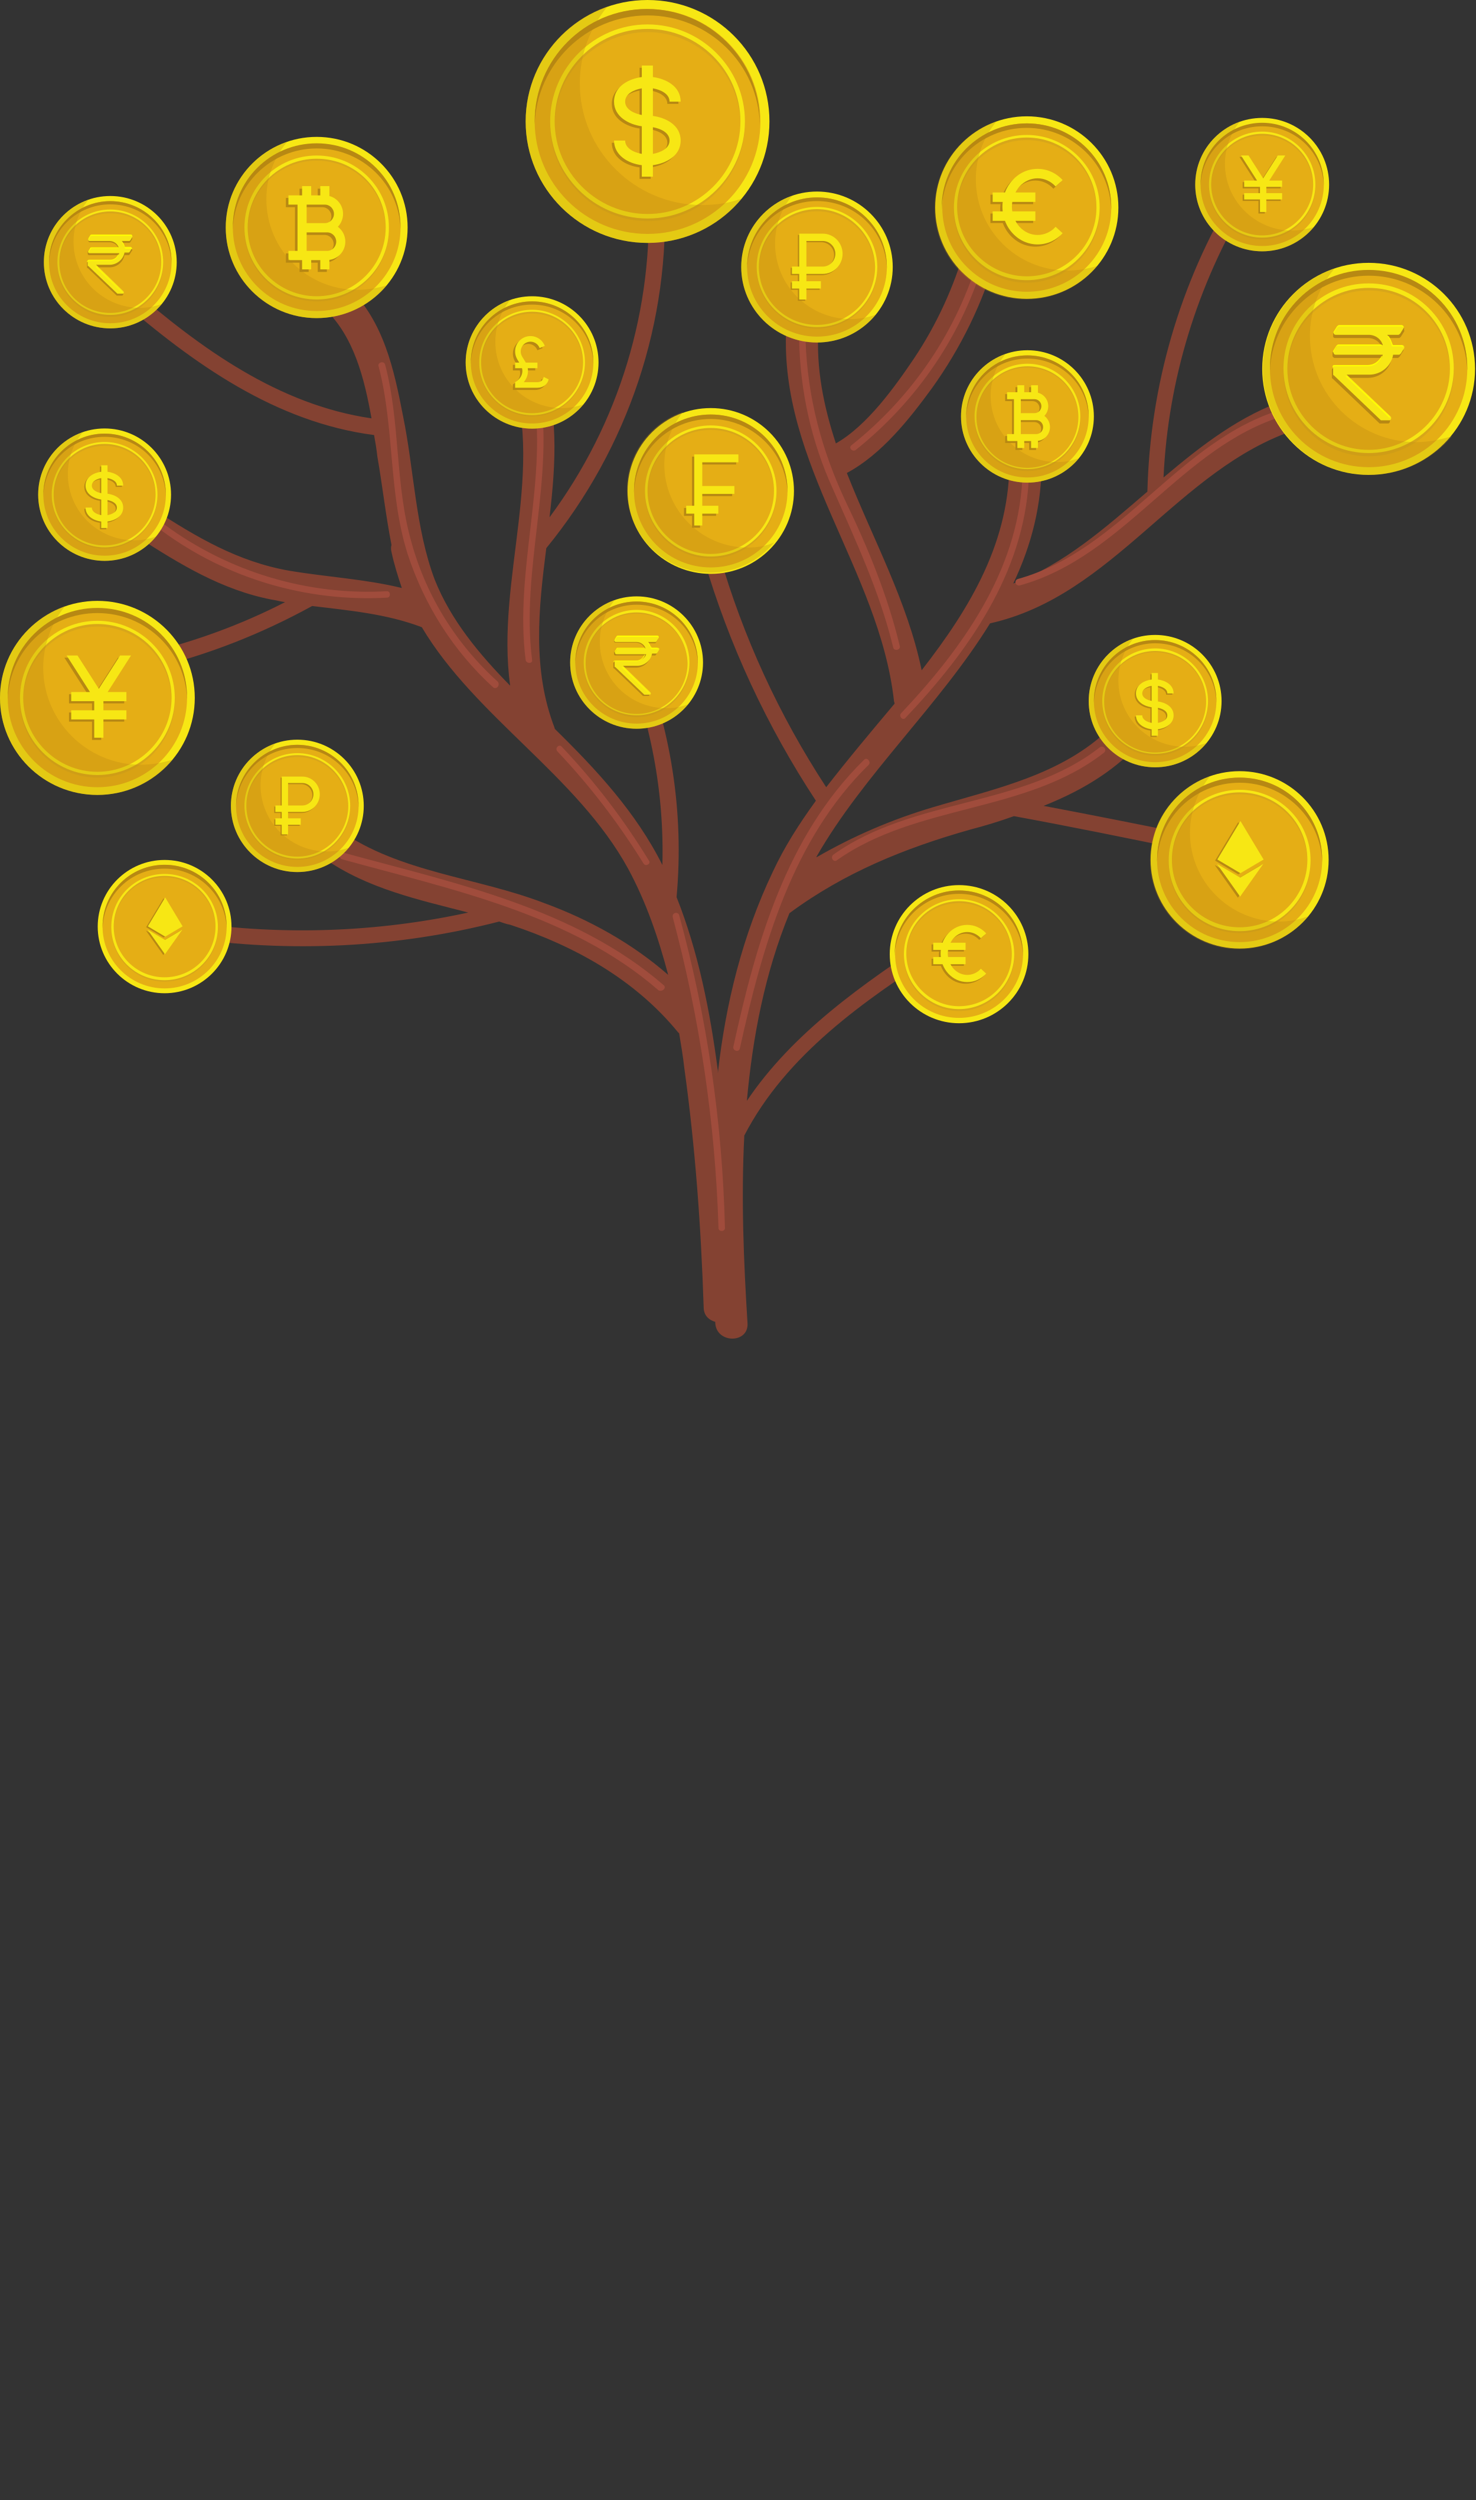 <svg width="267" height="452" viewBox="0 0 267 452" fill="none" xmlns="http://www.w3.org/2000/svg">
<rect x="0" y="0" width="267" height="452" fill="#333333" stroke="none"/>
<g clip-path="url(#clip0_1_448)">
<path d="M232.993 72.149C224.359 75.054 217.359 80.514 210.475 86.323C211.292 68.664 216.542 51.585 225.759 36.249C226.692 34.622 224.242 33.228 223.309 34.855C213.392 51.236 208.025 69.826 207.558 88.879C199.975 95.386 192.508 102.008 183.291 105.494C186.558 98.639 188.541 91.203 188.424 82.838C188.308 79.12 182.591 79.12 182.591 82.838C182.824 97.709 175.59 109.792 166.723 121.178C164.157 108.747 157.856 97.361 153.19 85.51C159.49 82.141 164.507 75.751 168.59 70.174C173.84 62.855 177.807 54.722 180.257 46.124C181.307 42.523 175.707 41.012 174.657 44.614C172.557 51.817 169.524 58.556 165.323 64.83C161.94 69.826 156.923 76.913 151.206 80.166C148.989 73.427 147.589 66.572 148.056 59.369C148.289 55.651 142.456 55.651 142.222 59.369C140.939 83.884 159.023 103.054 161.707 126.639C161.707 126.871 161.823 126.987 161.823 127.22C157.623 132.216 153.423 137.211 149.456 142.323C140.939 129.311 134.405 115.137 130.089 100.149C129.622 98.406 126.822 99.103 127.288 100.962C131.839 116.531 138.722 131.286 147.589 144.763C144.556 148.946 141.872 153.128 139.772 157.66C134.289 169.162 131.255 181.477 129.855 194.025C129.855 193.909 129.855 193.676 129.855 193.56C128.455 182.871 126.355 172.182 122.388 162.191C123.788 146.738 121.338 131.402 115.388 117.112C114.688 115.485 111.888 116.182 112.588 117.925C117.721 130.24 120.172 143.253 119.822 156.382C115.038 146.855 107.921 139.187 100.337 131.751V131.635C96.254 121.062 97.421 110.025 98.821 99.103C113.638 80.979 121.338 58.091 120.172 34.738C120.055 32.879 117.138 32.879 117.255 34.738C118.305 55.767 112.005 76.564 99.404 93.527C100.571 83.651 101.154 73.892 97.537 64.249C96.254 60.763 90.654 62.274 91.937 65.759C99.054 84.697 89.604 104.68 92.287 123.967C86.687 118.274 81.553 112.116 78.637 104.796C75.136 95.502 74.903 84.929 72.92 75.286C71.286 66.805 69.419 58.091 63.003 51.933C60.319 49.377 56.236 53.444 58.919 56C64.053 60.996 65.919 68.431 67.203 75.635C50.402 73.195 36.285 62.971 23.684 52.05C22.284 50.888 20.184 52.863 21.584 54.141C35.002 65.759 49.819 76.332 67.669 78.655C67.903 79.933 68.136 81.328 68.253 82.489C69.186 87.834 69.769 93.178 70.82 98.523C70.703 98.871 70.703 99.336 70.82 99.801C71.286 102.008 71.986 104.216 72.686 106.307C66.036 104.68 59.152 104.332 52.269 103.17C43.052 101.543 35.585 97.128 27.884 92.133C24.734 90.157 21.818 95.037 24.968 97.128C32.551 102.008 40.135 106.655 49.119 108.398C49.935 108.514 50.752 108.747 51.569 108.863C43.635 112.929 35.352 115.95 26.718 118.041C24.968 118.506 25.668 121.294 27.535 120.83C37.685 118.39 47.369 114.556 56.469 109.56C63.119 110.373 69.886 110.954 76.303 113.394C85.987 129.66 104.421 140.232 113.638 157.079C116.905 163.12 119.122 169.626 120.872 176.249C114.338 170.556 106.638 166.257 98.354 163.236C86.22 158.589 72.453 157.776 61.602 150.224C58.569 148.133 55.652 153.128 58.686 155.22C66.503 160.68 75.72 162.655 84.704 164.979C68.136 168.581 51.102 169.162 34.185 166.722C32.318 166.489 31.618 169.278 33.368 169.51C52.502 172.299 71.753 171.369 90.304 166.606C91.004 166.838 91.587 167.07 92.287 167.187C103.954 171.021 114.805 177.062 122.622 186.589C122.738 186.705 122.738 186.705 122.855 186.821C123.205 188.913 123.555 191.004 123.788 193.095C125.772 207.386 126.822 221.909 127.288 236.315C127.288 237.826 128.222 238.639 129.389 238.987C129.389 239.104 129.389 239.22 129.389 239.22C129.622 242.938 135.455 242.938 135.222 239.22C134.522 228.066 134.055 216.68 134.639 205.294C142.222 190.655 156.34 180.896 169.99 172.066C171.507 171.021 170.107 168.581 168.59 169.626C156.106 177.875 143.389 186.705 135.105 199.021C136.156 187.402 138.372 175.9 142.806 165.095C152.723 157.776 163.573 153.361 175.474 149.992C178.157 149.294 180.841 148.481 183.407 147.552C193.558 149.411 203.825 151.502 213.975 153.593C215.842 153.942 216.542 151.153 214.792 150.805C206.158 149.062 197.408 147.319 188.774 145.693C194.608 143.369 200.091 140.348 204.758 135.817C207.442 133.261 203.358 129.195 200.675 131.751C192.041 140.116 180.141 142.556 168.823 145.925C161.357 148.133 154.356 151.153 147.706 154.987V154.871C156.223 140 169.99 127.452 179.091 112.697C201.491 107.701 213.042 84.813 234.276 77.726C238.01 76.564 236.493 70.987 232.993 72.149Z" fill="#844232"/>
<path d="M89.137 124.199C82.02 117.693 76.77 109.444 73.736 100.15C70.236 89.112 71.403 77.378 68.486 66.224C68.253 65.527 69.419 65.179 69.653 65.876C72.453 76.448 71.403 87.486 74.436 98.058C77.12 107.818 82.603 116.531 90.07 123.27C90.537 123.967 89.72 124.78 89.137 124.199ZM117.371 155.569C112.821 148.133 107.571 141.278 101.621 135.004C101.154 134.423 100.337 135.237 100.804 135.818C106.754 142.092 111.888 148.83 116.438 156.15C116.788 156.731 117.838 156.15 117.371 155.569ZM122.855 165.444C122.622 164.747 121.572 164.979 121.688 165.793C126.588 184.15 129.389 202.971 129.972 222.025C129.972 222.722 131.139 222.722 131.139 222.025C130.672 202.739 127.872 183.801 122.855 165.444ZM97.537 69.826C97.421 69.129 96.254 69.361 96.371 70.174C99.287 86.556 92.987 102.938 95.087 119.32C95.204 120.017 96.371 120.017 96.254 119.32C94.154 102.822 100.454 86.44 97.537 69.826ZM70.003 106.888C55.652 107.701 41.418 103.403 29.868 94.921C29.285 94.457 28.701 95.502 29.285 95.967C40.952 104.565 55.419 108.863 70.003 108.05C70.703 108.05 70.703 106.888 70.003 106.888ZM120.055 178.108C103.954 164.166 82.137 159.635 62.186 154.175C61.486 153.942 61.136 155.104 61.836 155.336C81.553 160.797 103.254 165.212 119.121 179.038C119.821 179.386 120.638 178.573 120.055 178.108ZM184.924 86.789C183.991 103.403 174.074 117.228 162.99 128.963C162.523 129.544 163.34 130.357 163.807 129.776C175.124 117.809 185.157 103.751 186.091 86.789C186.207 85.975 185.041 85.975 184.924 86.789ZM156.34 137.328C142.222 151.154 136.739 170.556 132.655 189.262C132.539 189.959 133.589 190.307 133.822 189.61C137.906 171.137 143.272 151.851 157.156 138.257C157.623 137.677 156.806 136.863 156.34 137.328ZM198.925 135.121C184.924 146.042 165.207 144.183 150.739 154.523C150.156 154.988 150.739 155.917 151.323 155.569C165.907 145.228 185.624 147.087 199.741 136.05C200.325 135.469 199.508 134.656 198.925 135.121ZM231.943 74.008C213.159 79.585 203.008 99.453 184.107 104.681C183.407 104.913 183.641 105.959 184.457 105.843C203.475 100.614 213.625 80.747 232.293 75.17C232.993 74.938 232.643 73.776 231.943 74.008ZM177.107 46.241C173.14 59.834 165.09 71.685 154.006 80.515C153.423 80.98 154.239 81.793 154.823 81.328C166.023 72.382 174.19 60.299 178.157 46.589C178.39 45.776 177.34 45.428 177.107 46.241ZM162.757 116.764C160.54 107.585 157.04 99.104 152.956 90.623C148.639 81.444 146.073 71.801 145.722 61.577C145.722 60.88 144.556 60.88 144.556 61.577C144.789 70.872 146.773 79.818 150.623 88.299C154.823 97.826 159.14 107.004 161.59 117.112C161.823 117.809 162.99 117.461 162.757 116.764Z" fill="#A04C3C"/>
<path d="M185.741 54.025C194.891 54.025 202.309 46.638 202.309 37.527C202.309 28.415 194.891 21.029 185.741 21.029C176.591 21.029 169.174 28.415 169.174 37.527C169.174 46.638 176.591 54.025 185.741 54.025Z" fill="#F7E714"/>
<path d="M185.741 52.747C194.182 52.747 201.025 45.933 201.025 37.527C201.025 29.121 194.182 22.307 185.741 22.307C177.3 22.307 170.457 29.121 170.457 37.527C170.457 45.933 177.3 52.747 185.741 52.747Z" fill="#E5AE15"/>
<path d="M185.741 51.12C178.507 51.12 172.557 45.195 172.557 37.992C172.557 30.788 178.507 24.863 185.741 24.863C192.974 24.863 198.925 30.788 198.925 37.992C198.925 45.195 192.974 51.12 185.741 51.12ZM185.741 25.328C178.74 25.328 173.14 31.02 173.14 37.875C173.14 44.73 178.857 50.423 185.741 50.423C192.624 50.423 198.341 44.846 198.341 37.875C198.341 30.904 192.741 25.328 185.741 25.328Z" fill="#D8A61A"/>
<path d="M185.741 50.655C178.507 50.655 172.557 44.73 172.557 37.527C172.557 30.323 178.507 24.398 185.741 24.398C192.974 24.398 198.925 30.323 198.925 37.527C198.925 44.73 192.974 50.655 185.741 50.655ZM185.741 24.863C178.74 24.863 173.14 30.556 173.14 37.411C173.14 44.265 178.857 49.958 185.741 49.958C192.624 49.958 198.341 44.498 198.341 37.527C198.341 30.556 192.741 24.863 185.741 24.863Z" fill="#F7E714"/>
<path d="M185.741 23.12C194.024 23.12 200.791 29.743 201.025 37.992C201.025 37.875 201.025 37.759 201.025 37.527C201.025 29.046 194.141 22.307 185.741 22.307C177.34 22.307 170.34 29.046 170.34 37.527C170.34 37.643 170.34 37.759 170.34 37.992C170.573 29.743 177.34 23.12 185.741 23.12Z" fill="#B78813"/>
<path d="M187.294 32.638C188.522 32.638 189.68 33.161 190.556 34.112L191.822 32.958C190.617 31.651 189.008 30.931 187.294 30.931C185.578 30.931 183.971 31.651 182.767 32.958C182.167 33.61 181.7 34.371 181.391 35.199H179.168V36.907H180.983C180.95 37.188 180.928 37.472 180.928 37.76C180.928 38.048 180.95 38.332 180.983 38.614H179.168V40.321H181.391C181.702 41.149 182.164 41.91 182.767 42.563C183.971 43.87 185.578 44.59 187.294 44.59C189.008 44.59 190.617 43.87 191.821 42.563L190.555 41.409C189.68 42.359 188.522 42.882 187.294 42.882C186.066 42.882 184.909 42.36 184.033 41.409C183.739 41.08 183.489 40.714 183.29 40.321H186.895V38.614H182.722C182.679 38.334 182.645 38.05 182.645 37.76C182.645 37.47 182.679 37.187 182.722 36.907H186.895V35.199H183.29C183.496 34.809 183.733 34.437 184.033 34.112C184.909 33.161 186.066 32.638 187.294 32.638Z" fill="#B78813"/>
<path d="M187.695 32.238C188.922 32.238 190.081 32.761 190.956 33.711L192.223 32.557C191.017 31.25 189.409 30.53 187.695 30.53C185.979 30.53 184.372 31.25 183.168 32.558C182.568 33.21 182.101 33.971 181.792 34.799H179.569V36.506H181.384C181.351 36.788 181.329 37.072 181.329 37.359C181.329 37.647 181.351 37.931 181.384 38.213H179.569V39.92H181.792C182.102 40.749 182.565 41.509 183.168 42.162C184.372 43.469 185.979 44.189 187.695 44.189C189.409 44.189 191.017 43.469 192.222 42.162L190.956 41.008C190.081 41.958 188.922 42.481 187.695 42.481C186.467 42.481 185.309 41.959 184.434 41.008C184.139 40.679 183.89 40.314 183.691 39.92H187.296V38.213H183.122C183.079 37.933 183.046 37.65 183.046 37.359C183.046 37.069 183.079 36.786 183.122 36.506H187.296V34.799H183.691C183.897 34.408 184.134 34.036 184.434 33.711C185.309 32.761 186.467 32.238 187.695 32.238Z" fill="#F7E714"/>
<path opacity="0.3" d="M193.091 48.913C183.874 48.913 176.524 41.477 176.524 32.415C176.524 28.465 177.924 24.747 180.257 21.959C173.724 24.166 169.057 30.324 169.057 37.643C169.057 46.822 176.524 54.141 185.624 54.141C190.758 54.141 195.424 51.818 198.458 48.1C196.825 48.565 195.074 48.913 193.091 48.913Z" fill="#B78813"/>
<path d="M185.857 87.253C192.494 87.253 197.875 81.895 197.875 75.286C197.875 68.677 192.494 63.319 185.857 63.319C179.221 63.319 173.84 68.677 173.84 75.286C173.84 81.895 179.221 87.253 185.857 87.253Z" fill="#F7E714"/>
<path d="M185.857 86.324C191.979 86.324 196.941 81.382 196.941 75.287C196.941 69.191 191.979 64.249 185.857 64.249C179.736 64.249 174.774 69.191 174.774 75.287C174.774 81.382 179.736 86.324 185.857 86.324Z" fill="#E5AE15"/>
<path d="M185.857 85.162C180.607 85.162 176.29 80.863 176.29 75.635C176.29 70.406 180.607 66.108 185.857 66.108C191.108 66.108 195.424 70.406 195.424 75.635C195.424 80.863 191.108 85.162 185.857 85.162ZM185.857 66.456C180.841 66.456 176.64 70.523 176.64 75.635C176.64 80.747 180.724 84.813 185.857 84.813C190.874 84.813 195.074 80.747 195.074 75.635C195.074 70.523 190.874 66.456 185.857 66.456Z" fill="#D8A61A"/>
<path d="M185.857 84.813C180.607 84.813 176.29 80.514 176.29 75.286C176.29 70.058 180.607 65.759 185.857 65.759C191.108 65.759 195.424 70.058 195.424 75.286C195.424 80.514 191.108 84.813 185.857 84.813ZM185.857 66.224C180.841 66.224 176.64 70.29 176.64 75.402C176.64 80.398 180.724 84.581 185.857 84.581C190.874 84.581 195.074 80.514 195.074 75.402C195.074 70.29 190.874 66.224 185.857 66.224Z" fill="#F7E714"/>
<path d="M185.857 64.83C191.924 64.83 196.825 69.594 196.941 75.635C196.941 75.519 196.941 75.403 196.941 75.287C196.941 69.129 191.924 64.249 185.857 64.249C179.674 64.249 174.774 69.245 174.774 75.287C174.774 75.403 174.774 75.519 174.774 75.635C174.89 69.71 179.791 64.83 185.857 64.83Z" fill="#B78813"/>
<path d="M183.07 76.301V78.823H181.829V80.084H183.691V81.344H184.932V80.084H186.173V81.344H187.414V80.051C188.636 79.894 189.587 78.844 189.587 77.562C189.587 76.73 189.183 75.996 188.569 75.536C189.022 75.067 189.276 74.436 189.276 73.779C189.276 72.608 188.483 71.629 187.414 71.347V69.997H186.173V71.258H184.932V69.997H183.691V71.258H181.829V72.519H183.07V76.301ZM187.104 78.823H184.311V76.301H187.104C187.789 76.301 188.345 76.867 188.345 77.562C188.345 78.257 187.789 78.823 187.104 78.823ZM184.311 72.519H186.794C187.478 72.519 188.035 73.084 188.035 73.779C188.035 74.475 187.478 75.04 186.794 75.04H184.311V72.519Z" fill="#B78813"/>
<path d="M183.417 75.954V78.475H182.176V79.736H184.038V80.997H185.279V79.736H186.521V80.997H187.762V79.704C188.983 79.547 189.934 78.497 189.934 77.214C189.934 76.382 189.531 75.648 188.916 75.189C189.369 74.72 189.623 74.089 189.624 73.432C189.624 72.26 188.83 71.281 187.762 71V69.649H186.521V70.91H185.279V69.649H184.038V70.91H182.176V72.171H183.417V75.954ZM187.452 78.475H184.659V75.954H187.452C188.136 75.954 188.693 76.519 188.693 77.214C188.693 77.91 188.136 78.475 187.452 78.475ZM184.659 72.171H187.141C187.826 72.171 188.383 72.737 188.383 73.432C188.383 74.127 187.826 74.693 187.141 74.693H184.659V72.171Z" fill="#F7E714"/>
<path opacity="0.3" d="M191.224 83.535C184.574 83.535 179.207 78.191 179.207 71.569C179.207 68.664 180.257 65.992 181.891 64.017C177.224 65.643 173.84 70.058 173.84 75.286C173.84 81.909 179.207 87.253 185.857 87.253C189.591 87.253 192.974 85.51 195.191 82.838C193.908 83.303 192.624 83.535 191.224 83.535Z" fill="#B78813"/>
<path d="M247.577 85.859C258.208 85.859 266.827 77.276 266.827 66.689C266.827 56.102 258.208 47.519 247.577 47.519C236.945 47.519 228.326 56.102 228.326 66.689C228.326 77.276 236.945 85.859 247.577 85.859Z" fill="#F7E714"/>
<path d="M247.577 84.465C257.435 84.465 265.427 76.506 265.427 66.689C265.427 56.871 257.435 48.913 247.577 48.913C237.718 48.913 229.726 56.871 229.726 66.689C229.726 76.506 237.718 84.465 247.577 84.465Z" fill="#E5AE15"/>
<path d="M247.577 82.49C239.06 82.49 232.176 75.635 232.176 67.154C232.176 58.672 239.06 51.818 247.577 51.818C256.094 51.818 262.977 58.672 262.977 67.154C262.977 75.635 256.094 82.49 247.577 82.49ZM247.577 52.515C239.526 52.515 232.876 59.137 232.876 67.154C232.876 75.17 239.526 81.793 247.577 81.793C255.627 81.793 262.277 75.17 262.277 67.154C262.277 59.137 255.744 52.515 247.577 52.515Z" fill="#D8A61A"/>
<path d="M247.577 81.909C239.06 81.909 232.176 75.054 232.176 66.573C232.176 58.091 239.06 51.236 247.577 51.236C256.094 51.236 262.977 58.091 262.977 66.573C262.977 75.054 256.094 81.909 247.577 81.909ZM247.577 52.05C239.526 52.05 232.876 58.672 232.876 66.689C232.876 74.705 239.526 81.328 247.577 81.328C255.627 81.328 262.277 74.705 262.277 66.689C262.277 58.556 255.744 52.05 247.577 52.05Z" fill="#F7E714"/>
<path d="M247.577 49.842C257.26 49.842 265.077 57.51 265.427 67.037C265.427 66.921 265.427 66.689 265.427 66.572C265.427 56.813 257.494 48.797 247.577 48.797C237.776 48.797 229.726 56.697 229.726 66.572C229.726 66.689 229.726 66.921 229.726 67.037C230.076 57.626 237.893 49.842 247.577 49.842Z" fill="#B78813"/>
<path d="M253.877 63.319V62.739L253.293 62.971H251.893C251.777 62.274 251.427 61.693 251.077 61.112H253.06C253.177 61.112 253.293 60.996 253.41 60.88L253.993 59.95C253.993 59.834 254.11 59.834 253.993 59.718V59.253H253.177V59.369H242.093C241.976 59.369 241.86 59.486 241.743 59.602L241.51 60.066C241.276 60.066 241.16 60.066 241.16 60.066V60.764C241.16 60.996 241.276 61.112 241.51 61.112H247.46C248.627 61.112 249.677 61.809 250.027 62.971H242.093C241.976 62.971 241.86 63.087 241.743 63.203L241.393 63.668H241.043V64.249V64.365C241.043 64.481 241.276 64.714 241.393 64.714H249.91C249.56 65.876 248.51 66.573 247.343 66.573H241.276C241.043 66.573 240.926 66.689 240.926 66.921V68.199C240.926 68.315 240.926 68.432 241.043 68.432L249.443 76.448L249.56 76.564H251.077C251.31 76.564 251.427 76.332 251.427 76.216V75.519L250.843 75.403L243.376 68.315H247.46C249.56 68.315 251.427 66.805 251.777 64.714H252.827C252.943 64.714 253.06 64.597 253.177 64.481L253.76 63.552C253.877 63.436 253.877 63.319 253.877 63.319Z" fill="#B78813"/>
<path d="M250.959 60.531H252.943C253.06 60.531 253.176 60.415 253.293 60.299L253.876 59.369C253.993 59.137 253.876 58.788 253.526 58.788H242.209C242.092 58.788 241.976 58.905 241.859 59.021L241.276 59.95C241.159 60.183 241.276 60.531 241.626 60.531H247.576C248.743 60.531 249.793 61.228 250.143 62.39H242.209C242.092 62.39 241.976 62.506 241.859 62.622L241.276 63.552C241.159 63.784 241.276 64.133 241.626 64.133H250.143C249.793 65.295 248.743 65.992 247.576 65.992H241.509C241.276 65.992 241.159 66.108 241.159 66.34V67.618C241.159 67.734 241.159 67.851 241.276 67.851L249.676 75.867L249.793 75.983H251.309C251.659 75.983 251.776 75.519 251.543 75.286L243.609 67.734H247.693C249.793 67.734 251.659 66.224 252.009 64.133H253.06C253.176 64.133 253.293 64.017 253.41 63.9L253.993 62.971C254.11 62.739 253.993 62.39 253.643 62.39H252.009C251.659 61.693 251.309 61.112 250.959 60.531Z" fill="#F7E714"/>
<path d="M241.16 63.784C241.16 63.668 241.16 63.552 241.16 63.436L241.744 62.506C241.86 62.39 241.977 62.274 242.094 62.274H249.911C249.911 62.39 250.027 62.506 250.027 62.506H242.094C241.977 62.506 241.86 62.622 241.744 62.739L241.16 63.784ZM241.277 60.183L241.86 59.253C241.977 59.137 242.094 59.021 242.21 59.021H253.527C253.644 59.021 253.877 59.137 253.877 59.253C253.994 59.021 253.761 58.788 253.527 58.788H242.21C242.094 58.788 241.977 58.905 241.86 59.021L241.277 59.95C241.16 60.066 241.16 60.183 241.277 60.183C241.277 60.299 241.16 60.299 241.277 60.183ZM253.527 62.39H251.894C251.777 61.809 251.544 61.228 251.194 60.764H250.961C251.427 61.344 251.661 61.925 251.777 62.622H253.411C253.527 62.622 253.761 62.739 253.761 62.855C253.877 62.622 253.761 62.39 253.527 62.39ZM241.394 66.224H247.461C248.627 66.224 249.677 65.411 250.027 64.365H249.911C249.444 65.295 248.511 65.992 247.461 65.992H241.394C241.16 65.992 241.044 66.108 241.044 66.34V66.573C241.044 66.456 241.16 66.224 241.394 66.224ZM243.61 67.967H243.377L251.311 75.519L251.427 75.635C251.427 75.519 251.427 75.286 251.311 75.17L243.61 67.967Z" fill="#FFFF00"/>
<path opacity="0.3" d="M256.21 79.934C245.593 79.934 236.96 71.336 236.96 60.764C236.96 56.116 238.593 51.934 241.393 48.564C233.809 51.12 228.443 58.324 228.443 66.689C228.443 77.261 237.076 85.859 247.693 85.859C253.76 85.859 259.127 83.071 262.627 78.888C260.527 79.469 258.427 79.934 256.21 79.934Z" fill="#B78813"/>
<path d="M228.32 45.436C235.009 45.436 240.43 40.037 240.43 33.377C240.43 26.716 235.009 21.317 228.32 21.317C221.632 21.317 216.21 26.716 216.21 33.377C216.21 40.037 221.632 45.436 228.32 45.436Z" fill="#F7E714"/>
<path d="M228.32 44.477C234.477 44.477 239.468 39.507 239.468 33.376C239.468 27.245 234.477 22.276 228.32 22.276C222.164 22.276 217.173 27.245 217.173 33.376C217.173 39.507 222.164 44.477 228.32 44.477Z" fill="#E5AE15"/>
<path d="M228.32 43.28C223.027 43.28 218.697 38.967 218.697 33.696C218.697 28.425 223.027 24.113 228.32 24.113C233.614 24.113 237.944 28.425 237.944 33.696C237.944 38.967 233.614 43.28 228.32 43.28ZM228.32 24.512C223.268 24.512 219.098 28.665 219.098 33.696C219.098 38.727 223.268 42.88 228.32 42.88C233.373 42.88 237.543 38.727 237.543 33.696C237.543 28.665 233.373 24.512 228.32 24.512Z" fill="#D8A61A"/>
<path d="M228.32 42.96C223.027 42.96 218.697 38.647 218.697 33.376C218.697 28.105 223.027 23.793 228.32 23.793C233.614 23.793 237.944 28.105 237.944 33.376C237.944 38.647 233.614 42.96 228.32 42.96ZM228.32 24.192C223.268 24.192 219.098 28.345 219.098 33.376C219.098 38.408 223.268 42.56 228.32 42.56C233.373 42.56 237.543 38.408 237.543 33.376C237.543 28.265 233.373 24.192 228.32 24.192Z" fill="#F7E714"/>
<path d="M228.32 22.835C234.415 22.835 239.308 27.626 239.468 33.616C239.468 33.536 239.468 33.377 239.468 33.297C239.468 27.147 234.496 22.196 228.32 22.196C222.145 22.196 217.173 27.147 217.173 33.297C217.173 33.377 217.173 33.536 217.173 33.616C217.333 27.626 222.225 22.835 228.32 22.835Z" fill="#B78813"/>
<path d="M229.321 32.923H231.654V34.059H228.794V35.194H231.654V36.329H228.794V38.6H227.65V36.329H224.79V35.194H227.65V34.059H224.79V32.923H227.124L224.218 28.382H225.574L228.222 32.52L230.871 28.382H232.226L229.321 32.923Z" fill="#B78813"/>
<path d="M229.596 32.648H231.93V33.783H229.07V34.919H231.93V36.054H229.07V38.324H227.926V36.054H225.066V34.919H227.926V33.783H225.066V32.648H227.4L224.494 28.107H225.85L228.498 32.245L231.146 28.107H232.502L229.596 32.648Z" fill="#F7E714"/>
<path opacity="0.3" d="M233.694 41.682C227.037 41.682 221.584 36.251 221.584 29.623C221.584 26.748 222.626 24.032 224.31 21.956C219.659 23.633 216.21 28.105 216.21 33.376C216.21 40.005 221.664 45.436 228.32 45.436C232.09 45.436 235.458 43.759 237.704 41.043C236.42 41.443 235.057 41.682 233.694 41.682Z" fill="#B78813"/>
<path d="M208.958 138.722C215.595 138.722 220.976 133.365 220.976 126.755C220.976 120.146 215.595 114.789 208.958 114.789C202.322 114.789 196.941 120.146 196.941 126.755C196.941 133.365 202.322 138.722 208.958 138.722Z" fill="#F7E714"/>
<path d="M208.958 137.793C215.08 137.793 220.042 132.851 220.042 126.755C220.042 120.659 215.08 115.718 208.958 115.718C202.837 115.718 197.875 120.659 197.875 126.755C197.875 132.851 202.837 137.793 208.958 137.793Z" fill="#E5AE15"/>
<path d="M208.958 136.631C203.708 136.631 199.391 132.332 199.391 127.104C199.391 121.876 203.708 117.577 208.958 117.577C214.209 117.577 218.525 121.876 218.525 127.104C218.525 132.332 214.325 136.631 208.958 136.631ZM208.958 117.926C203.942 117.926 199.741 121.992 199.741 127.104C199.741 132.1 203.825 136.283 208.958 136.283C213.975 136.283 218.175 132.216 218.175 127.104C218.175 121.992 214.092 117.926 208.958 117.926Z" fill="#D8A61A"/>
<path d="M208.958 136.282C203.708 136.282 199.391 131.984 199.391 126.755C199.391 121.527 203.708 117.228 208.958 117.228C214.209 117.228 218.525 121.527 218.525 126.755C218.525 131.984 214.325 136.282 208.958 136.282ZM208.958 117.693C203.942 117.693 199.741 121.759 199.741 126.872C199.741 131.867 203.825 136.05 208.958 136.05C213.975 136.05 218.175 131.984 218.175 126.872C218.175 121.759 214.092 117.693 208.958 117.693Z" fill="#F7E714"/>
<path d="M208.958 116.299C215.025 116.299 219.926 121.062 220.042 127.104C220.042 126.988 220.042 126.871 220.042 126.755C220.042 120.597 215.025 115.718 208.958 115.718C202.775 115.718 197.875 120.714 197.875 126.755C197.875 126.871 197.875 126.988 197.875 127.104C198.108 121.062 203.008 116.299 208.958 116.299Z" fill="#B78813"/>
<path d="M210.937 125.588H212.071C212.071 123.979 210.509 123.245 209.236 123.076V121.901H208.101V123.076C206.828 123.245 205.266 123.979 205.266 125.588C205.266 127.122 206.778 127.92 208.101 128.1V130.919C207.28 130.776 206.4 130.338 206.4 129.558H205.266C205.266 131.026 206.641 131.894 208.101 132.073V133.244H209.236V132.07C210.509 131.901 212.071 131.167 212.071 129.558C212.071 127.949 210.509 127.215 209.236 127.046V124.227C209.99 124.362 210.937 124.76 210.937 125.588V125.588ZM206.4 125.588C206.4 124.76 207.347 124.362 208.101 124.227V126.948C207.324 126.805 206.4 126.38 206.4 125.588ZM210.937 129.558C210.937 130.385 209.99 130.783 209.236 130.919V128.197C209.99 128.332 210.937 128.73 210.937 129.558V129.558Z" fill="#B78813"/>
<path d="M211.164 125.361H212.298C212.298 123.752 210.736 123.018 209.463 122.849V121.674H208.328V122.849C207.055 123.018 205.493 123.752 205.493 125.361C205.493 126.895 207.005 127.693 208.328 127.873V130.692C207.507 130.55 206.627 130.111 206.627 129.331H205.493C205.493 130.799 206.868 131.667 208.328 131.847V133.017H209.463V131.843C210.736 131.674 212.298 130.94 212.298 129.331C212.298 127.722 210.736 126.988 209.463 126.819V124C210.217 124.135 211.164 124.533 211.164 125.361V125.361ZM206.627 125.361C206.627 124.533 207.574 124.135 208.328 124V126.721C207.551 126.578 206.627 126.153 206.627 125.361ZM211.164 129.331C211.164 130.158 210.217 130.556 209.463 130.692V127.97C210.217 128.105 211.164 128.503 211.164 129.331V129.331Z" fill="#F7E714"/>
<path opacity="0.3" d="M214.325 135.004C207.675 135.004 202.308 129.66 202.308 123.038C202.308 120.133 203.358 117.461 204.992 115.486C200.325 117.112 196.941 121.527 196.941 126.755C196.941 133.378 202.308 138.722 208.958 138.722C212.692 138.722 216.075 136.979 218.292 134.307C217.009 134.772 215.725 135.004 214.325 135.004Z" fill="#B78813"/>
<path d="M128.572 103.751C136.885 103.751 143.623 97.041 143.623 88.763C143.623 80.486 136.885 73.776 128.572 73.776C120.26 73.776 113.522 80.486 113.522 88.763C113.522 97.041 120.26 103.751 128.572 103.751Z" fill="#F7E714"/>
<path d="M128.572 102.589C136.24 102.589 142.456 96.399 142.456 88.763C142.456 81.128 136.24 74.938 128.572 74.938C120.904 74.938 114.688 81.128 114.688 88.763C114.688 96.399 120.904 102.589 128.572 102.589Z" fill="#E5AE15"/>
<path d="M128.572 100.963C122.038 100.963 116.671 95.618 116.671 89.112C116.671 82.606 122.038 77.261 128.572 77.261C135.105 77.261 140.472 82.606 140.472 89.112C140.472 95.618 135.105 100.963 128.572 100.963ZM128.572 77.726C122.271 77.726 117.138 82.838 117.138 89.112C117.138 95.386 122.271 100.498 128.572 100.498C134.872 100.498 140.006 95.386 140.006 89.112C140.006 82.838 134.872 77.726 128.572 77.726Z" fill="#D8A61A"/>
<path d="M128.572 100.614C122.038 100.614 116.671 95.27 116.671 88.763C116.671 82.257 122.038 76.913 128.572 76.913C135.105 76.913 140.472 82.257 140.472 88.763C140.472 95.27 135.105 100.614 128.572 100.614ZM128.572 77.378C122.271 77.378 117.138 82.49 117.138 88.763C117.138 95.037 122.271 100.149 128.572 100.149C134.872 100.149 140.006 95.037 140.006 88.763C140.006 82.49 134.872 77.378 128.572 77.378Z" fill="#F7E714"/>
<path d="M128.572 75.751C136.039 75.751 142.222 81.676 142.456 89.112C142.456 88.996 142.456 88.879 142.456 88.763C142.456 81.212 136.272 74.938 128.572 74.938C120.988 74.938 114.688 81.095 114.688 88.763C114.688 88.879 114.688 88.996 114.688 89.112C114.921 81.676 120.988 75.751 128.572 75.751Z" fill="#B78813"/>
<path d="M133.171 83.981V82.553H125.182V91.837H123.73V93.266H125.182V95.408H126.635V93.266H129.54V91.837H126.635V89.695H132.444V88.266H126.635V83.981H133.171Z" fill="#B78813"/>
<path d="M133.571 83.581V82.152H125.583V91.436H124.131V92.865H125.583V95.007H127.036V92.865H129.94V91.436H127.036V89.294H132.845V87.866H127.036V83.581H133.571Z" fill="#F7E714"/>
<path opacity="0.3" d="M135.222 98.988C126.938 98.988 120.171 92.249 120.171 84C120.171 80.399 121.455 77.145 123.555 74.473C117.721 76.448 113.405 82.025 113.405 88.531C113.405 96.78 120.171 103.519 128.455 103.519C133.122 103.519 137.322 101.428 140.006 98.058C138.606 98.755 136.972 98.988 135.222 98.988Z" fill="#B78813"/>
<path d="M115.155 131.751C121.791 131.751 127.172 126.393 127.172 119.784C127.172 113.175 121.791 107.817 115.155 107.817C108.518 107.817 103.137 113.175 103.137 119.784C103.137 126.393 108.518 131.751 115.155 131.751Z" fill="#F7E714"/>
<path d="M115.155 130.822C121.276 130.822 126.238 125.88 126.238 119.784C126.238 113.689 121.276 108.747 115.155 108.747C109.033 108.747 104.071 113.689 104.071 119.784C104.071 125.88 109.033 130.822 115.155 130.822Z" fill="#E5AE15"/>
<path d="M115.155 129.66C109.904 129.66 105.588 125.361 105.588 120.133C105.588 114.905 109.904 110.606 115.155 110.606C120.405 110.606 124.722 114.905 124.722 120.133C124.722 125.361 120.405 129.66 115.155 129.66ZM115.155 110.955C110.138 110.955 105.938 115.021 105.938 120.133C105.938 125.245 110.021 129.311 115.155 129.311C120.171 129.311 124.372 125.245 124.372 120.133C124.372 115.021 120.171 110.955 115.155 110.955Z" fill="#D8A61A"/>
<path d="M115.155 129.312C109.904 129.312 105.588 125.013 105.588 119.785C105.588 114.556 109.904 110.258 115.155 110.258C120.405 110.258 124.722 114.556 124.722 119.785C124.722 125.013 120.405 129.312 115.155 129.312ZM115.155 110.722C110.138 110.722 105.938 114.789 105.938 119.901C105.938 124.897 110.021 129.079 115.155 129.079C120.171 129.079 124.372 125.013 124.372 119.901C124.255 114.789 120.171 110.722 115.155 110.722Z" fill="#F7E714"/>
<path d="M115.155 109.328C121.222 109.328 126.122 114.091 126.238 120.133C126.238 120.017 126.238 119.901 126.238 119.784C126.238 113.627 121.222 108.747 115.155 108.747C108.971 108.747 104.071 113.743 104.071 119.784C104.071 119.901 104.071 120.017 104.071 120.133C104.187 114.208 109.088 109.328 115.155 109.328Z" fill="#B78813"/>
<path d="M119.005 117.693V117.344L118.655 117.461H117.721C117.605 116.996 117.488 116.647 117.138 116.299H118.421C118.538 116.299 118.538 116.299 118.655 116.183L119.005 115.602V115.485V115.137H118.538V115.253H111.654C111.538 115.253 111.538 115.253 111.421 115.369L111.304 115.602C111.188 115.602 111.071 115.602 111.071 115.602V115.95C111.071 116.066 111.188 116.183 111.304 116.183H115.038C115.738 116.183 116.438 116.647 116.671 117.344H111.771C111.654 117.344 111.654 117.344 111.538 117.461L111.304 117.809H111.071V118.158V118.274C111.071 118.39 111.188 118.506 111.304 118.506H116.671C116.438 119.203 115.738 119.668 115.038 119.668H111.188C111.071 119.668 110.954 119.784 110.954 119.9V120.714C110.954 120.83 110.954 120.83 111.071 120.83L116.321 125.826H117.255C117.371 125.826 117.488 125.71 117.488 125.593V125.245L117.138 125.129L112.471 120.714H115.038C116.321 120.714 117.488 119.784 117.721 118.506H118.421C118.538 118.506 118.538 118.506 118.655 118.39L119.005 117.809C119.005 117.809 119.005 117.809 119.005 117.693Z" fill="#B78813"/>
<path d="M117.254 116.066H118.538C118.654 116.066 118.654 116.066 118.771 115.95L119.121 115.369C119.238 115.253 119.121 115.021 118.888 115.021H111.771C111.654 115.021 111.654 115.021 111.537 115.137L111.187 115.718C111.071 115.834 111.187 116.066 111.421 116.066H115.154C115.854 116.066 116.554 116.531 116.788 117.228H111.887C111.771 117.228 111.771 117.228 111.654 117.344L111.304 117.925C111.187 118.041 111.304 118.274 111.537 118.274H116.904C116.671 118.971 115.971 119.436 115.271 119.436H111.421C111.304 119.436 111.187 119.552 111.187 119.668V120.481C111.187 120.597 111.187 120.597 111.304 120.597L116.554 125.593H117.488C117.721 125.593 117.838 125.361 117.604 125.128L112.704 120.365H115.271C116.554 120.365 117.721 119.436 117.954 118.158H118.654C118.771 118.158 118.771 118.158 118.888 118.041L119.238 117.46C119.354 117.344 119.238 117.112 119.004 117.112H117.954C117.604 116.763 117.488 116.299 117.254 116.066Z" fill="#F7E714"/>
<path d="M111.188 118.042C111.188 117.925 111.188 117.925 111.188 117.809L111.538 117.228C111.538 117.112 111.655 117.112 111.771 117.112H116.671C116.671 117.112 116.671 117.228 116.788 117.228H111.888C111.771 117.228 111.771 117.228 111.654 117.344L111.188 118.042ZM111.188 115.834L111.538 115.253C111.538 115.137 111.655 115.137 111.771 115.137H118.888C119.005 115.137 119.121 115.253 119.121 115.253C119.238 115.137 119.121 114.905 118.888 114.905H111.771C111.655 114.905 111.654 114.905 111.538 115.021L111.188 115.602C111.071 115.718 111.071 115.834 111.188 115.834ZM118.771 117.112H117.721C117.605 116.763 117.488 116.415 117.255 116.183H117.138C117.371 116.531 117.605 116.88 117.721 117.344H118.771C118.888 117.344 119.005 117.461 119.005 117.461C119.121 117.344 119.005 117.112 118.771 117.112ZM111.188 119.552H115.038C115.738 119.552 116.438 119.087 116.671 118.39H116.555C116.321 118.971 115.738 119.436 115.038 119.436H111.188C111.071 119.436 110.954 119.552 110.954 119.668V119.784C110.954 119.668 111.071 119.552 111.188 119.552ZM112.705 120.598H112.471L117.371 125.361C117.371 125.361 117.371 125.361 117.371 125.477C117.371 125.361 117.371 125.245 117.371 125.245L112.705 120.598Z" fill="#FFFF00"/>
<path opacity="0.3" d="M120.521 128.034C113.871 128.034 108.504 122.689 108.504 116.067C108.504 113.162 109.554 110.49 111.188 108.515C106.521 110.141 103.137 114.556 103.137 119.785C103.137 126.407 108.504 131.751 115.155 131.751C118.888 131.751 122.272 130.009 124.488 127.336C123.205 127.801 121.922 128.034 120.521 128.034Z" fill="#B78813"/>
<path d="M224.243 171.485C233.135 171.485 240.344 164.307 240.344 155.452C240.344 146.597 233.135 139.419 224.243 139.419C215.351 139.419 208.142 146.597 208.142 155.452C208.142 164.307 215.351 171.485 224.243 171.485Z" fill="#F7E714"/>
<path d="M224.242 170.323C232.49 170.323 239.176 163.665 239.176 155.452C239.176 147.239 232.49 140.581 224.242 140.581C215.995 140.581 209.308 147.239 209.308 155.452C209.308 163.665 215.995 170.323 224.242 170.323Z" fill="#E5AE15"/>
<path d="M224.242 168.697C217.125 168.697 211.409 163.004 211.409 155.917C211.409 148.83 217.125 143.137 224.242 143.137C231.359 143.137 237.076 148.83 237.076 155.917C237.076 163.004 231.243 168.697 224.242 168.697ZM224.242 143.602C217.475 143.602 211.992 149.062 211.992 155.801C211.992 162.539 217.475 168 224.242 168C231.009 168 236.493 162.539 236.493 155.801C236.493 149.178 231.009 143.602 224.242 143.602Z" fill="#D8A61A"/>
<path d="M224.242 168.348C217.125 168.348 211.409 162.655 211.409 155.568C211.409 148.481 217.125 142.788 224.242 142.788C231.359 142.788 237.076 148.481 237.076 155.568C237.076 162.655 231.243 168.348 224.242 168.348ZM224.242 143.253C217.475 143.253 211.992 148.713 211.992 155.452C211.992 162.191 217.475 167.651 224.242 167.651C231.009 167.651 236.493 162.191 236.493 155.452C236.493 148.713 231.009 143.253 224.242 143.253Z" fill="#F7E714"/>
<path d="M224.242 141.51C232.293 141.51 238.943 147.9 239.176 155.917C239.176 155.8 239.176 155.684 239.176 155.452C239.176 147.203 232.526 140.581 224.242 140.581C215.959 140.581 209.308 147.203 209.308 155.452C209.308 155.568 209.308 155.684 209.308 155.917C209.542 147.9 216.075 141.51 224.242 141.51Z" fill="#B78813"/>
<path d="M223.929 158.863L219.742 156.389L223.926 162.295L228.115 156.389L223.926 158.863H223.929ZM223.991 148.637L219.806 155.593L223.991 158.071L228.178 155.595L223.991 148.637Z" fill="#B78813"/>
<path d="M224.33 158.662L220.143 156.188L224.327 162.095L228.516 156.188L224.327 158.662H224.33ZM224.392 148.436L220.207 155.392L224.392 157.871L228.579 155.395L224.392 148.436Z" fill="#F7E714"/>
<path opacity="0.3" d="M231.359 166.606C222.492 166.606 215.259 159.402 215.259 150.573C215.259 146.738 216.659 143.137 218.875 140.348C212.575 142.556 208.025 148.481 208.025 155.568C208.025 164.398 215.259 171.602 224.126 171.602C229.143 171.602 233.693 169.278 236.609 165.676C234.976 166.257 233.226 166.606 231.359 166.606Z" fill="#B78813"/>
<path d="M173.489 184.993C180.415 184.993 186.029 179.402 186.029 172.505C186.029 165.609 180.415 160.018 173.489 160.018C166.564 160.018 160.949 165.609 160.949 172.505C160.949 179.402 166.564 184.993 173.489 184.993Z" fill="#F7E714"/>
<path d="M173.489 184.025C179.878 184.025 185.057 178.868 185.057 172.505C185.057 166.143 179.878 160.986 173.489 160.986C167.1 160.986 161.92 166.143 161.92 172.505C161.92 178.868 167.1 184.025 173.489 184.025Z" fill="#E5AE15"/>
<path d="M173.489 182.794C168.013 182.794 163.51 178.309 163.51 172.857C163.51 167.405 168.013 162.92 173.489 162.92C178.964 162.92 183.467 167.405 183.467 172.857C183.467 178.309 178.964 182.794 173.489 182.794ZM173.489 163.272C168.19 163.272 163.951 167.581 163.951 172.769C163.951 177.957 168.278 182.266 173.489 182.266C178.699 182.266 183.026 178.045 183.026 172.769C183.026 167.493 178.787 163.272 173.489 163.272Z" fill="#D8A61A"/>
<path d="M173.489 182.442C168.013 182.442 163.51 177.957 163.51 172.505C163.51 167.053 168.013 162.568 173.489 162.568C178.964 162.568 183.467 167.053 183.467 172.505C183.467 177.957 178.964 182.442 173.489 182.442ZM173.489 162.92C168.19 162.92 163.951 167.229 163.951 172.417C163.951 177.606 168.278 181.915 173.489 181.915C178.699 181.915 183.026 177.782 183.026 172.505C183.026 167.229 178.787 162.92 173.489 162.92Z" fill="#F7E714"/>
<path d="M173.488 161.601C179.758 161.601 184.88 166.614 185.057 172.857C185.057 172.769 185.057 172.681 185.057 172.505C185.057 166.086 179.847 160.986 173.488 160.986C167.13 160.986 161.832 166.086 161.832 172.505C161.832 172.593 161.832 172.681 161.832 172.857C162.009 166.614 167.13 161.601 173.488 161.601Z" fill="#B78813"/>
<path d="M174.664 168.806C175.593 168.806 176.47 169.202 177.133 169.921L178.091 169.047C177.179 168.058 175.962 167.513 174.664 167.513C173.366 167.513 172.149 168.058 171.238 169.048C170.784 169.541 170.43 170.117 170.196 170.744H168.514V172.036H169.887C169.863 172.25 169.846 172.465 169.846 172.682C169.846 172.9 169.863 173.115 169.887 173.329H168.514V174.621H170.196C170.431 175.248 170.782 175.823 171.238 176.318C172.149 177.307 173.366 177.851 174.664 177.851C175.962 177.851 177.179 177.307 178.091 176.318L177.132 175.444C176.47 176.163 175.593 176.559 174.664 176.559C173.735 176.559 172.859 176.164 172.196 175.444C171.973 175.195 171.784 174.918 171.634 174.621H174.362V173.329H171.203C171.171 173.117 171.146 172.902 171.146 172.682C171.146 172.463 171.171 172.248 171.203 172.036H174.362V170.744H171.634C171.79 170.449 171.969 170.167 172.196 169.921C172.859 169.202 173.735 168.806 174.664 168.806Z" fill="#B78813"/>
<path d="M174.967 168.502C175.897 168.502 176.773 168.898 177.436 169.618L178.395 168.744C177.482 167.755 176.265 167.21 174.967 167.21C173.669 167.21 172.452 167.755 171.541 168.745C171.087 169.238 170.734 169.814 170.499 170.441H168.817V171.733H170.191C170.166 171.946 170.149 172.161 170.149 172.379C170.149 172.597 170.166 172.812 170.191 173.025H168.817V174.317H170.499C170.735 174.944 171.085 175.52 171.541 176.014C172.452 177.003 173.669 177.548 174.967 177.548C176.265 177.548 177.482 177.003 178.394 176.014L177.436 175.141C176.773 175.86 175.897 176.256 174.967 176.256C174.038 176.256 173.162 175.86 172.499 175.141C172.277 174.892 172.088 174.615 171.937 174.317H174.666V173.025H171.507C171.474 172.813 171.449 172.599 171.449 172.379C171.449 172.159 171.474 171.945 171.507 171.733H174.666V170.441H171.937C172.093 170.145 172.272 169.864 172.499 169.618C173.162 168.898 174.038 168.502 174.967 168.502Z" fill="#F7E714"/>
<path d="M53.785 157.66C60.422 157.66 65.803 152.302 65.803 145.693C65.803 139.084 60.422 133.726 53.785 133.726C47.149 133.726 41.768 139.084 41.768 145.693C41.768 152.302 47.149 157.66 53.785 157.66Z" fill="#F7E714"/>
<path d="M53.785 156.73C59.907 156.73 64.869 151.789 64.869 145.693C64.869 139.597 59.907 134.656 53.785 134.656C47.664 134.656 42.702 139.597 42.702 145.693C42.702 151.789 47.664 156.73 53.785 156.73Z" fill="#E5AE15"/>
<path d="M53.785 155.452C48.535 155.452 44.218 151.154 44.218 145.925C44.218 140.697 48.535 136.398 53.785 136.398C59.036 136.398 63.352 140.697 63.352 145.925C63.352 151.27 59.036 155.452 53.785 155.452ZM53.785 136.863C48.769 136.863 44.568 140.929 44.568 146.042C44.568 151.037 48.652 155.22 53.785 155.22C58.802 155.22 63.002 151.154 63.002 146.042C62.886 140.929 58.802 136.863 53.785 136.863Z" fill="#D8A61A"/>
<path d="M53.785 155.22C48.535 155.22 44.218 150.921 44.218 145.693C44.218 140.465 48.535 136.166 53.785 136.166C59.036 136.166 63.352 140.465 63.352 145.693C63.352 150.921 59.036 155.22 53.785 155.22ZM53.785 136.515C48.769 136.515 44.568 140.581 44.568 145.693C44.568 150.689 48.652 154.872 53.785 154.872C58.802 154.872 63.002 150.805 63.002 145.693C62.886 140.581 58.802 136.515 53.785 136.515Z" fill="#F7E714"/>
<path d="M53.785 135.237C59.852 135.237 64.752 140 64.869 146.042C64.869 145.925 64.869 145.809 64.869 145.693C64.869 139.535 59.852 134.656 53.785 134.656C47.718 134.656 42.702 139.652 42.702 145.693C42.702 145.809 42.702 145.925 42.702 146.042C42.818 140 47.718 135.237 53.785 135.237Z" fill="#B78813"/>
<path d="M54.491 140.602H50.76V145.825H49.612V146.985H50.76V148.146H49.612V149.306H50.76V151.047H51.908V149.306H54.204V148.146H51.908V146.985H54.491C56.235 146.985 57.647 145.558 57.647 143.794C57.647 142.03 56.235 140.602 54.491 140.602ZM54.491 145.825H51.908V141.763H54.491C55.598 141.763 56.499 142.674 56.499 143.794C56.499 144.914 55.598 145.825 54.491 145.825Z" fill="#B78813"/>
<path d="M54.691 140.402H50.961V145.624H49.813V146.785H50.961V147.945H49.813V149.106H50.961V150.847H52.108V149.106H54.404V147.945H52.108V146.785H54.691C56.436 146.785 57.847 145.357 57.847 143.593C57.847 141.829 56.436 140.402 54.691 140.402ZM54.691 145.624H52.108V141.562H54.691C55.799 141.562 56.7 142.473 56.7 143.593C56.7 144.713 55.799 145.624 54.691 145.624Z" fill="#F7E714"/>
<path opacity="0.3" d="M59.152 153.942C52.502 153.942 47.135 148.598 47.135 141.975C47.135 139.071 48.185 136.399 49.819 134.424C45.152 136.05 41.768 140.465 41.768 145.693C41.768 152.316 47.135 157.66 53.785 157.66C57.519 157.66 60.902 155.917 63.119 153.245C61.836 153.71 60.436 153.942 59.152 153.942Z" fill="#B78813"/>
<path d="M19.951 59.369C26.588 59.369 31.968 54.012 31.968 47.403C31.968 40.794 26.588 35.436 19.951 35.436C13.314 35.436 7.934 40.794 7.934 47.403C7.934 54.012 13.314 59.369 19.951 59.369Z" fill="#F7E714"/>
<path d="M19.951 58.44C26.072 58.44 31.035 53.499 31.035 47.403C31.035 41.307 26.072 36.365 19.951 36.365C13.829 36.365 8.867 41.307 8.867 47.403C8.867 53.499 13.829 58.44 19.951 58.44Z" fill="#E5AE15"/>
<path d="M19.951 57.279C14.7 57.279 10.384 52.98 10.384 47.752C10.384 42.523 14.7 38.224 19.951 38.224C25.201 38.224 29.518 42.523 29.518 47.752C29.518 52.98 25.201 57.279 19.951 57.279ZM19.951 38.573C14.934 38.573 10.734 42.639 10.734 47.752C10.734 52.747 14.817 56.93 19.951 56.93C24.968 56.93 29.168 52.864 29.168 47.752C29.168 42.639 24.968 38.573 19.951 38.573Z" fill="#D8A61A"/>
<path d="M19.951 56.93C14.7 56.93 10.384 52.631 10.384 47.403C10.384 42.174 14.7 37.876 19.951 37.876C25.201 37.876 29.518 42.174 29.518 47.403C29.518 52.631 25.201 56.93 19.951 56.93ZM19.951 38.224C14.934 38.224 10.734 42.291 10.734 47.403C10.734 52.515 14.817 56.581 19.951 56.581C24.968 56.581 29.168 52.515 29.168 47.403C29.168 42.291 24.968 38.224 19.951 38.224Z" fill="#F7E714"/>
<path d="M19.951 36.947C26.018 36.947 30.918 41.71 31.035 47.751C31.035 47.635 31.035 47.519 31.035 47.403C31.035 41.245 26.018 36.365 19.951 36.365C13.884 36.365 8.867 41.361 8.867 47.403C8.867 47.519 8.867 47.635 8.867 47.751C8.984 41.71 13.884 36.947 19.951 36.947Z" fill="#B78813"/>
<path d="M23.918 45.312V44.963L23.568 45.079H22.634C22.517 44.614 22.401 44.266 22.051 43.917H23.334C23.451 43.917 23.451 43.917 23.568 43.801L23.918 43.22V43.104V42.755H23.451V42.872H16.567C16.451 42.872 16.451 42.872 16.334 42.988L16.217 43.22C16.101 43.22 15.984 43.22 15.984 43.22V43.569C15.984 43.685 16.101 43.801 16.217 43.801H19.834C20.534 43.801 21.234 44.266 21.468 44.963H16.567C16.451 44.963 16.451 44.963 16.334 45.079L16.101 45.428H15.867V45.776V45.892C15.867 46.009 15.984 46.125 16.101 46.125H21.468C21.234 46.822 20.534 47.287 19.834 47.287H15.984C15.867 47.287 15.751 47.403 15.751 47.519V48.332C15.751 48.449 15.751 48.449 15.867 48.449L21.117 53.444H22.051C22.168 53.444 22.284 53.328 22.284 53.212V52.863L21.934 52.747L17.267 48.332H19.834C21.117 48.332 22.284 47.403 22.517 46.125H23.218C23.334 46.125 23.334 46.125 23.451 46.009L23.801 45.428C23.801 45.428 23.918 45.312 23.918 45.312Z" fill="#B78813"/>
<path d="M22.052 43.569H23.335C23.452 43.569 23.452 43.569 23.568 43.453L23.918 42.872C24.035 42.756 23.918 42.523 23.685 42.523H16.568C16.451 42.523 16.451 42.523 16.335 42.64L15.985 43.221C15.868 43.337 15.985 43.569 16.218 43.569H19.835C20.535 43.569 21.235 44.034 21.468 44.731H16.568C16.451 44.731 16.451 44.731 16.335 44.847L15.985 45.428C15.868 45.544 15.985 45.776 16.218 45.776H21.585C21.352 46.474 20.651 46.938 19.951 46.938H16.101C15.985 46.938 15.868 47.054 15.868 47.171V47.984C15.868 48.1 15.868 48.1 15.985 48.1L21.235 53.096H22.168C22.401 53.096 22.518 52.864 22.285 52.631L17.385 47.868H19.835C21.118 47.868 22.285 46.938 22.518 45.66H23.218C23.335 45.66 23.335 45.66 23.452 45.544L23.802 44.963C23.918 44.847 23.802 44.615 23.568 44.615H22.518C22.518 44.266 22.285 43.918 22.052 43.569Z" fill="#F7E714"/>
<path d="M15.984 45.66C15.984 45.544 15.984 45.544 15.984 45.428L16.334 44.847C16.334 44.73 16.451 44.73 16.567 44.73H21.468C21.468 44.73 21.468 44.847 21.584 44.847H16.684C16.567 44.847 16.567 44.847 16.451 44.963L15.984 45.66C15.984 45.66 15.984 45.544 15.984 45.66ZM15.984 43.336L16.334 42.755C16.334 42.639 16.451 42.639 16.567 42.639H23.684C23.801 42.639 23.918 42.755 23.918 42.755C23.918 42.639 23.918 42.407 23.684 42.407H16.567C16.451 42.407 16.451 42.407 16.334 42.523L15.984 43.104C15.984 43.336 15.984 43.336 15.984 43.336C15.984 43.452 15.984 43.452 15.984 43.336ZM23.684 44.73H22.634C22.517 44.382 22.401 44.033 22.168 43.801H22.051C22.284 44.15 22.517 44.498 22.634 44.963H23.684C23.801 44.963 23.918 45.079 23.918 45.079C23.918 44.963 23.801 44.73 23.684 44.73ZM16.101 47.17H19.834C20.534 47.17 21.234 46.706 21.468 46.008H21.351C21.117 46.589 20.534 47.054 19.834 47.054H15.984C15.867 47.054 15.751 47.17 15.751 47.286V47.403C15.867 47.286 15.984 47.17 16.101 47.17ZM17.501 48.216H17.267L22.168 52.979C22.168 52.979 22.168 52.979 22.168 53.096C22.168 52.979 22.168 52.863 22.168 52.863L17.501 48.216Z" fill="#FFFF00"/>
<path opacity="0.3" d="M25.318 55.652C18.667 55.652 13.3 50.307 13.3 43.685C13.3 40.78 14.351 38.108 15.984 36.133C11.317 37.76 7.934 42.174 7.934 47.403C7.934 54.025 13.3 59.369 19.951 59.369C23.684 59.369 27.068 57.627 29.285 54.955C28.001 55.419 26.718 55.652 25.318 55.652Z" fill="#B78813"/>
<path d="M17.617 143.718C27.347 143.718 35.235 135.863 35.235 126.174C35.235 116.485 27.347 108.631 17.617 108.631C7.888 108.631 0 116.485 0 126.174C0 135.863 7.888 143.718 17.617 143.718Z" fill="#F7E714"/>
<path d="M17.617 142.323C26.574 142.323 33.835 135.093 33.835 126.174C33.835 117.255 26.574 110.025 17.617 110.025C8.661 110.025 1.4 117.255 1.4 126.174C1.4 135.093 8.661 142.323 17.617 142.323Z" fill="#E5AE15"/>
<path d="M17.617 140.581C9.917 140.581 3.617 134.307 3.617 126.639C3.617 118.971 9.917 112.697 17.617 112.697C25.318 112.697 31.618 118.971 31.618 126.639C31.618 134.307 25.318 140.581 17.617 140.581ZM17.617 113.278C10.267 113.278 4.2 119.319 4.2 126.639C4.2 133.958 10.267 140 17.617 140C24.968 140 31.035 133.958 31.035 126.639C31.035 119.319 24.968 113.278 17.617 113.278Z" fill="#D8A61A"/>
<path d="M17.617 140.116C9.917 140.116 3.617 133.842 3.617 126.174C3.617 118.506 9.917 112.232 17.617 112.232C25.318 112.232 31.618 118.506 31.618 126.174C31.618 133.842 25.318 140.116 17.617 140.116ZM17.617 112.813C10.267 112.813 4.2 118.855 4.2 126.174C4.2 133.494 10.267 139.535 17.617 139.535C24.968 139.535 31.035 133.494 31.035 126.174C31.035 118.738 24.968 112.813 17.617 112.813Z" fill="#F7E714"/>
<path d="M17.617 110.838C26.485 110.838 33.601 117.809 33.835 126.523C33.835 126.407 33.835 126.174 33.835 126.058C33.835 117.112 26.601 109.909 17.617 109.909C8.634 109.909 1.4 117.112 1.4 126.058C1.4 126.174 1.4 126.407 1.4 126.523C1.633 117.809 8.75 110.838 17.617 110.838Z" fill="#B78813"/>
<path d="M19.073 125.514H22.468V127.166H18.307V128.817H22.468V130.469H18.307V133.772H16.643V130.469H12.482V128.817H16.643V127.166H12.482V125.514H15.877L11.65 118.908H13.622L17.475 124.928L21.328 118.908H23.3L19.073 125.514Z" fill="#B78813"/>
<path d="M19.473 125.114H22.868V126.765H18.708V128.417H22.868V130.068H18.708V133.371H17.044V130.068H12.883V128.417H17.044V126.765H12.883V125.114H16.278L12.051 118.508H14.023L17.876 124.527L21.728 118.508H23.701L19.473 125.114Z" fill="#F7E714"/>
<path opacity="0.3" d="M25.434 138.257C15.751 138.257 7.817 130.357 7.817 120.714C7.817 116.531 9.334 112.581 11.784 109.56C5.017 112 0 118.506 0 126.174C0 135.818 7.934 143.718 17.617 143.718C23.101 143.718 28.001 141.278 31.268 137.328C29.401 137.909 27.418 138.257 25.434 138.257Z" fill="#B78813"/>
<path d="M18.922 101.396C25.559 101.396 30.94 96.038 30.94 89.429C30.94 82.82 25.559 77.463 18.922 77.463C12.286 77.463 6.905 82.82 6.905 89.429C6.905 96.038 12.286 101.396 18.922 101.396Z" fill="#F7E714"/>
<path d="M18.922 100.467C25.044 100.467 30.006 95.525 30.006 89.43C30.006 83.334 25.044 78.392 18.922 78.392C12.801 78.392 7.839 83.334 7.839 89.43C7.839 95.525 12.801 100.467 18.922 100.467Z" fill="#E5AE15"/>
<path d="M18.922 99.189C13.672 99.189 9.355 94.89 9.355 89.662C9.355 84.434 13.672 80.135 18.922 80.135C24.173 80.135 28.489 84.434 28.489 89.662C28.489 94.89 24.173 99.189 18.922 99.189ZM18.922 80.6C13.905 80.6 9.705 84.666 9.705 89.778C9.705 94.774 13.789 98.957 18.922 98.957C23.939 98.957 28.139 94.89 28.139 89.778C28.139 84.666 23.939 80.6 18.922 80.6Z" fill="#D8A61A"/>
<path d="M18.922 98.957C13.672 98.957 9.355 94.658 9.355 89.43C9.355 84.201 13.672 79.903 18.922 79.903C24.173 79.903 28.489 84.201 28.489 89.43C28.489 94.658 24.173 98.957 18.922 98.957ZM18.922 80.251C13.905 80.251 9.705 84.318 9.705 89.43C9.705 94.542 13.789 98.608 18.922 98.608C23.939 98.608 28.139 94.542 28.139 89.43C28.139 84.318 23.939 80.251 18.922 80.251Z" fill="#F7E714"/>
<path d="M18.922 78.973C24.989 78.973 29.89 83.737 30.006 89.778C30.006 89.662 30.006 89.546 30.006 89.43C30.006 83.272 24.989 78.392 18.922 78.392C12.855 78.392 7.839 83.272 7.839 89.43C7.839 89.546 7.839 89.662 7.839 89.778C7.955 83.737 12.855 78.973 18.922 78.973Z" fill="#B78813"/>
<path d="M20.923 88.027H22.057C22.057 86.418 20.494 85.684 19.221 85.515V84.341H18.087V85.515C16.814 85.684 15.251 86.418 15.251 88.027C15.251 89.562 16.763 90.36 18.087 90.54V93.358C17.266 93.216 16.386 92.777 16.386 91.997H15.251C15.251 93.465 16.627 94.333 18.087 94.513V95.683H19.221V94.509C20.494 94.34 22.057 93.606 22.057 91.997C22.057 90.388 20.494 89.654 19.221 89.485V86.666C19.976 86.802 20.923 87.2 20.923 88.027V88.027ZM16.386 88.027C16.386 87.2 17.333 86.802 18.087 86.666V89.388C17.309 89.244 16.386 88.819 16.386 88.027ZM20.923 91.997C20.923 92.824 19.976 93.223 19.221 93.358V90.636C19.976 90.771 20.923 91.169 20.923 91.997V91.997Z" fill="#B78813"/>
<path d="M21.149 87.8H22.284C22.284 86.191 20.721 85.457 19.448 85.288V84.114H18.314V85.288C17.041 85.457 15.478 86.191 15.478 87.8C15.478 89.335 16.99 90.133 18.314 90.312V93.131C17.493 92.989 16.612 92.55 16.612 91.77H15.478C15.478 93.238 16.854 94.106 18.314 94.286V95.457H19.448V94.282C20.721 94.114 22.284 93.379 22.284 91.77C22.284 90.161 20.721 89.427 19.448 89.258V86.439C20.202 86.575 21.149 86.973 21.149 87.8V87.8ZM16.612 87.8C16.612 86.973 17.559 86.575 18.314 86.439V89.161C17.536 89.017 16.612 88.592 16.612 87.8ZM21.149 91.77C21.149 92.597 20.202 92.996 19.448 93.131V90.409C20.202 90.544 21.149 90.943 21.149 91.77V91.77Z" fill="#F7E714"/>
<path opacity="0.3" d="M24.289 97.679C17.639 97.679 12.272 92.334 12.272 85.712C12.272 82.807 13.322 80.135 14.956 78.16C10.289 79.787 6.905 84.202 6.905 89.43C6.905 96.052 12.272 101.397 18.922 101.397C22.656 101.397 26.039 99.654 28.256 96.982C26.973 97.446 25.689 97.679 24.289 97.679Z" fill="#B78813"/>
<path d="M57.286 57.511C66.371 57.511 73.736 50.176 73.736 41.129C73.736 32.081 66.371 24.747 57.286 24.747C48.2 24.747 40.835 32.081 40.835 41.129C40.835 50.176 48.2 57.511 57.286 57.511Z" fill="#F7E714"/>
<path d="M57.286 56.233C65.662 56.233 72.453 49.471 72.453 41.129C72.453 32.788 65.662 26.025 57.286 26.025C48.909 26.025 42.118 32.788 42.118 41.129C42.118 49.471 48.909 56.233 57.286 56.233Z" fill="#E5AE15"/>
<path d="M57.286 54.49C50.052 54.49 44.218 48.681 44.218 41.477C44.218 34.274 50.052 28.465 57.286 28.465C64.519 28.465 70.353 34.274 70.353 41.477C70.353 48.681 64.519 54.49 57.286 54.49ZM57.286 29.046C50.402 29.046 44.802 34.623 44.802 41.477C44.802 48.332 50.402 53.909 57.286 53.909C64.169 53.909 69.769 48.332 69.769 41.477C69.769 34.623 64.286 29.046 57.286 29.046Z" fill="#D8A61A"/>
<path d="M57.286 54.141C50.052 54.141 44.218 48.332 44.218 41.129C44.218 33.925 50.052 28.116 57.286 28.116C64.519 28.116 70.353 33.925 70.353 41.129C70.469 48.332 64.519 54.141 57.286 54.141ZM57.286 28.697C50.402 28.697 44.802 34.274 44.802 41.129C44.802 47.983 50.402 53.56 57.286 53.56C64.169 53.56 69.769 47.983 69.769 41.129C69.769 34.274 64.286 28.697 57.286 28.697Z" fill="#F7E714"/>
<path d="M57.286 26.838C65.569 26.838 72.22 33.344 72.453 41.477C72.453 41.361 72.453 41.245 72.453 41.012C72.453 32.647 65.686 25.909 57.286 25.909C48.885 25.909 42.118 32.647 42.118 41.012C42.118 41.129 42.118 41.245 42.118 41.477C42.352 33.344 49.119 26.838 57.286 26.838Z" fill="#B78813"/>
<path d="M53.362 42.473V45.818H51.716V47.491H54.186V49.163H55.832V47.491H57.479V49.163H59.125V47.448C60.746 47.24 62.007 45.847 62.007 44.146C62.007 43.042 61.472 42.069 60.657 41.459C61.258 40.837 61.595 40 61.595 39.128C61.595 37.574 60.542 36.276 59.125 35.902V34.111H57.479V35.783H55.832V34.111H54.186V35.783H51.716V37.456H53.362V42.473ZM58.714 45.818H55.009V42.473H58.714C59.622 42.473 60.36 43.223 60.36 44.146C60.36 45.068 59.622 45.818 58.714 45.818ZM55.009 37.456H58.302C59.21 37.456 59.949 38.206 59.949 39.128C59.949 40.051 59.21 40.801 58.302 40.801H55.009V37.456Z" fill="#B78813"/>
<path d="M53.823 42.012V45.357H52.176V47.03H54.646V48.702H56.293V47.03H57.94V48.702H59.586V46.987C61.206 46.779 62.468 45.386 62.468 43.685C62.468 42.581 61.932 41.608 61.117 40.998C61.719 40.376 62.056 39.539 62.056 38.667C62.056 37.114 61.003 35.815 59.586 35.441V33.65H57.94V35.322H56.293V33.65H54.646V35.322H52.176V36.995H53.823V42.012ZM59.175 45.357H55.47V42.012H59.175C60.083 42.012 60.821 42.762 60.821 43.685C60.821 44.607 60.083 45.357 59.175 45.357ZM55.47 36.995H58.763C59.671 36.995 60.409 37.745 60.409 38.667C60.409 39.59 59.671 40.34 58.763 40.34H55.47V36.995Z" fill="#F7E714"/>
<path opacity="0.3" d="M64.636 52.398C55.535 52.398 48.185 45.079 48.185 36.017C48.185 32.067 49.585 28.465 51.919 25.677C45.502 27.884 40.835 33.925 40.835 41.129C40.835 50.191 48.185 57.511 57.286 57.511C62.419 57.511 66.969 55.187 70.003 51.585C68.369 52.05 66.503 52.398 64.636 52.398Z" fill="#B78813"/>
<path d="M96.254 77.494C102.891 77.494 108.271 72.136 108.271 65.527C108.271 58.918 102.891 53.56 96.254 53.56C89.617 53.56 84.237 58.918 84.237 65.527C84.237 72.136 89.617 77.494 96.254 77.494Z" fill="#F7E714"/>
<path d="M96.254 76.564C102.375 76.564 107.338 71.623 107.338 65.527C107.338 59.431 102.375 54.489 96.254 54.489C90.132 54.489 85.17 59.431 85.17 65.527C85.17 71.623 90.132 76.564 96.254 76.564Z" fill="#E5AE15"/>
<path d="M96.254 75.286C91.004 75.286 86.687 70.987 86.687 65.759C86.687 60.531 91.004 56.232 96.254 56.232C101.504 56.232 105.821 60.531 105.821 65.759C105.821 70.987 101.504 75.286 96.254 75.286ZM96.254 56.697C91.237 56.697 87.037 60.763 87.037 65.875C87.037 70.871 91.12 75.054 96.254 75.054C101.271 75.054 105.471 70.987 105.471 65.875C105.471 60.763 101.271 56.697 96.254 56.697Z" fill="#D8A61A"/>
<path d="M96.254 75.054C91.004 75.054 86.687 70.755 86.687 65.527C86.687 60.299 91.004 56 96.254 56C101.504 56 105.821 60.299 105.821 65.527C105.821 70.755 101.504 75.054 96.254 75.054ZM96.254 56.349C91.237 56.349 87.037 60.415 87.037 65.527C87.037 70.639 91.12 74.706 96.254 74.706C101.271 74.706 105.471 70.639 105.471 65.527C105.471 60.415 101.271 56.349 96.254 56.349Z" fill="#F7E714"/>
<path d="M96.254 55.07C102.321 55.07 107.221 59.834 107.338 65.875C107.338 65.759 107.338 65.643 107.338 65.527C107.338 59.369 102.321 54.489 96.254 54.489C90.187 54.489 85.17 59.369 85.17 65.527C85.17 65.643 85.17 65.759 85.17 65.875C85.287 59.834 90.187 55.07 96.254 55.07Z" fill="#B78813"/>
<path d="M96.82 70.502C97.795 70.502 98.648 69.911 98.84 68.987L97.956 68.543C97.83 69.093 97.492 69.492 96.82 69.492H94.347C94.766 68.987 95.104 68.311 95.104 67.473C95.104 67.296 95.089 67.124 95.063 66.968H96.82V65.958H94.71C94.296 65.16 93.791 64.746 93.791 63.939C93.791 63.525 93.937 63.123 94.203 62.806C94.469 62.488 94.838 62.274 95.245 62.2C95.653 62.127 96.073 62.199 96.433 62.404C96.793 62.609 97.07 62.935 97.214 63.323L98.148 62.929C97.744 61.894 96.74 61.162 95.558 61.162C94.023 61.162 92.781 62.404 92.781 63.939C92.781 64.837 93.18 65.403 93.534 65.958H92.781V66.968H94.028C94.069 67.124 94.094 67.291 94.094 67.473C94.094 68.836 92.781 69.492 92.781 69.492V70.502H96.82V70.502Z" fill="#B78813"/>
<path d="M97.222 70.1C98.196 70.1 99.05 69.51 99.242 68.586L98.358 68.141C98.232 68.692 97.894 69.091 97.222 69.091H94.748C95.167 68.586 95.505 67.909 95.505 67.071C95.505 66.894 95.49 66.723 95.465 66.566H97.222V65.557H95.112C94.698 64.759 94.193 64.345 94.193 63.537C94.193 63.123 94.339 62.722 94.605 62.404C94.87 62.086 95.239 61.872 95.647 61.799C96.055 61.725 96.475 61.797 96.835 62.003C97.195 62.208 97.471 62.533 97.616 62.921L98.55 62.527C98.146 61.492 97.141 60.76 95.96 60.76C94.425 60.76 93.183 62.002 93.183 63.537C93.183 64.436 93.582 65.001 93.935 65.557H93.183V66.566H94.43C94.471 66.723 94.496 66.889 94.496 67.071C94.496 68.434 93.183 69.091 93.183 69.091V70.1H97.222V70.1Z" fill="#F7E714"/>
<path opacity="0.3" d="M101.621 73.776C94.971 73.776 89.604 68.432 89.604 61.809C89.604 58.905 90.654 56.233 92.287 54.257C87.62 55.884 84.237 60.299 84.237 65.527C84.237 72.15 89.604 77.494 96.254 77.494C99.987 77.494 103.371 75.751 105.588 73.079C104.304 73.544 103.021 73.776 101.621 73.776Z" fill="#B78813"/>
<path d="M117.138 43.917C129.316 43.917 139.189 34.086 139.189 21.959C139.189 9.831 129.316 0 117.138 0C104.96 0 95.087 9.831 95.087 21.959C95.087 34.086 104.96 43.917 117.138 43.917Z" fill="#F7E714"/>
<path d="M117.138 42.29C128.414 42.29 137.556 33.187 137.556 21.958C137.556 10.729 128.414 1.626 117.138 1.626C105.862 1.626 96.721 10.729 96.721 21.958C96.721 33.187 105.862 42.29 117.138 42.29Z" fill="#E5AE15"/>
<path d="M117.138 39.967C107.454 39.967 99.521 32.066 99.521 22.423C99.521 12.78 107.454 4.88 117.138 4.88C126.822 4.88 134.755 12.78 134.755 22.423C134.639 32.182 126.822 39.967 117.138 39.967ZM117.138 5.809C107.804 5.809 100.337 13.361 100.337 22.539C100.337 31.718 107.921 39.27 117.138 39.27C126.355 39.27 133.939 31.718 133.939 22.539C133.939 13.361 126.355 5.809 117.138 5.809Z" fill="#D8A61A"/>
<path d="M117.138 39.502C107.454 39.502 99.521 31.602 99.521 21.959C99.521 12.315 107.454 4.415 117.138 4.415C126.822 4.415 134.755 12.315 134.755 21.959C134.755 31.602 126.822 39.502 117.138 39.502ZM117.138 5.228C107.804 5.228 100.337 12.78 100.337 21.959C100.337 31.137 107.921 38.689 117.138 38.689C126.355 38.689 133.939 31.137 133.939 21.959C133.939 12.78 126.355 5.228 117.138 5.228Z" fill="#F7E714"/>
<path d="M117.138 2.788C128.222 2.788 137.206 11.618 137.439 22.539C137.439 22.307 137.439 22.191 137.439 21.958C137.439 10.805 128.339 1.626 117.021 1.626C105.704 1.626 96.721 10.805 96.721 21.958C96.721 22.191 96.721 22.307 96.721 22.539C97.071 11.618 106.054 2.788 117.138 2.788Z" fill="#B78813"/>
<path d="M120.717 18.78H122.726C122.726 15.931 119.959 14.632 117.705 14.332V12.252H115.696V14.332C113.441 14.632 110.674 15.931 110.674 18.78C110.674 21.498 113.352 22.911 115.696 23.23V28.221C114.242 27.969 112.683 27.192 112.683 25.811H110.674C110.674 28.411 113.11 29.947 115.696 30.266V32.339H117.705V30.26C119.959 29.96 122.726 28.66 122.726 25.811C122.726 22.961 119.959 21.662 117.705 21.363V16.37C119.04 16.61 120.717 17.315 120.717 18.78V18.78ZM112.683 18.78C112.683 17.315 114.36 16.61 115.696 16.37V21.19C114.319 20.936 112.683 20.183 112.683 18.78ZM120.717 25.811C120.717 27.276 119.04 27.981 117.705 28.221V23.4C119.04 23.64 120.717 24.345 120.717 25.811V25.811Z" fill="#B78813"/>
<path d="M121.119 18.379H123.128C123.128 15.53 120.361 14.23 118.106 13.931V11.851H116.098V13.931C113.843 14.23 111.076 15.53 111.076 18.379C111.076 21.096 113.754 22.509 116.098 22.828V27.819C114.643 27.567 113.085 26.791 113.085 25.409H111.076C111.076 28.009 113.512 29.546 116.098 29.864V31.937H118.106V29.858C120.361 29.559 123.128 28.258 123.128 25.409C123.128 22.56 120.361 21.26 118.106 20.961V15.969C119.442 16.209 121.119 16.913 121.119 18.379V18.379ZM113.085 18.379C113.085 16.913 114.762 16.209 116.098 15.969V20.788C114.721 20.534 113.085 19.782 113.085 18.379ZM121.119 25.409C121.119 26.874 119.442 27.579 118.106 27.819V22.999C119.442 23.239 121.119 23.944 121.119 25.409V25.409Z" fill="#F7E714"/>
<path opacity="0.3" d="M126.938 37.062C114.805 37.062 104.888 27.186 104.888 15.104C104.888 9.759 106.754 4.996 109.904 1.162C101.271 4.182 95.087 12.315 95.087 21.958C95.087 34.041 105.004 43.917 117.138 43.917C124.022 43.917 130.205 40.78 134.172 35.9C131.955 36.714 129.505 37.062 126.938 37.062Z" fill="#B78813"/>
<path d="M147.788 61.922C155.357 61.922 161.492 55.812 161.492 48.276C161.492 40.739 155.357 34.629 147.788 34.629C140.22 34.629 134.085 40.739 134.085 48.276C134.085 55.812 140.22 61.922 147.788 61.922Z" fill="#F7E714"/>
<path d="M147.789 60.862C154.769 60.862 160.428 55.227 160.428 48.276C160.428 41.324 154.769 35.689 147.789 35.689C140.808 35.689 135.149 41.324 135.149 48.276C135.149 55.227 140.808 60.862 147.789 60.862Z" fill="#E5AE15"/>
<path d="M147.788 59.404C141.801 59.404 136.879 54.502 136.879 48.54C136.879 42.578 141.801 37.676 147.788 37.676C153.775 37.676 158.698 42.578 158.698 48.54C158.698 54.635 153.775 59.404 147.788 59.404ZM147.788 38.206C142.067 38.206 137.278 42.843 137.278 48.673C137.278 54.37 141.934 59.139 147.788 59.139C153.509 59.139 158.299 54.502 158.299 48.673C158.166 42.843 153.509 38.206 147.788 38.206Z" fill="#D8A61A"/>
<path d="M147.788 59.139C141.801 59.139 136.879 54.237 136.879 48.275C136.879 42.313 141.801 37.411 147.788 37.411C153.775 37.411 158.698 42.313 158.698 48.275C158.698 54.237 153.775 59.139 147.788 59.139ZM147.788 37.809C142.067 37.809 137.278 42.446 137.278 48.275C137.278 53.972 141.934 58.742 147.788 58.742C153.509 58.742 158.299 54.105 158.299 48.275C158.166 42.446 153.509 37.809 147.788 37.809Z" fill="#F7E714"/>
<path d="M147.789 36.352C154.707 36.352 160.295 41.784 160.428 48.673C160.428 48.541 160.428 48.408 160.428 48.276C160.428 41.254 154.707 35.689 147.789 35.689C140.87 35.689 135.149 41.386 135.149 48.276C135.149 48.408 135.149 48.541 135.149 48.673C135.282 41.784 140.87 36.352 147.789 36.352Z" fill="#B78813"/>
<path d="M148.593 42.47H144.339V48.425H143.03V49.749H144.339V51.072H143.03V52.396H144.339V54.381H145.648V52.396H148.265V51.072H145.648V49.749H148.593C150.582 49.749 152.192 48.121 152.192 46.109C152.192 44.098 150.582 42.47 148.593 42.47ZM148.593 48.425H145.648V43.794H148.593C149.856 43.794 150.883 44.832 150.883 46.109C150.883 47.387 149.856 48.425 148.593 48.425Z" fill="#B78813"/>
<path d="M148.821 42.242H144.567V48.197H143.258V49.52H144.567V50.844H143.258V52.167H144.567V54.152H145.876V52.167H148.494V50.844H145.876V49.52H148.821C150.811 49.52 152.42 47.893 152.42 45.881C152.42 43.87 150.811 42.242 148.821 42.242ZM148.821 48.197H145.876V43.565H148.821C150.084 43.565 151.112 44.604 151.112 45.881C151.112 47.158 150.084 48.197 148.821 48.197Z" fill="#F7E714"/>
<path opacity="0.3" d="M153.909 57.682C146.325 57.682 140.205 51.587 140.205 44.035C140.205 40.723 141.402 37.676 143.265 35.424C137.943 37.279 134.085 42.313 134.085 48.275C134.085 55.827 140.205 61.921 147.788 61.921C152.046 61.921 155.904 59.934 158.432 56.887C156.969 57.417 155.372 57.682 153.909 57.682Z" fill="#B78813"/>
<path d="M29.776 179.57C36.458 179.57 41.876 174.175 41.876 167.52C41.876 160.866 36.458 155.471 29.776 155.471C23.093 155.471 17.676 160.866 17.676 167.52C17.676 174.175 23.093 179.57 29.776 179.57Z" fill="#F7E714"/>
<path d="M29.775 178.696C35.973 178.696 40.998 173.692 40.998 167.52C40.998 161.348 35.973 156.344 29.775 156.344C23.577 156.344 18.552 161.348 18.552 167.52C18.552 173.692 23.577 178.696 29.775 178.696Z" fill="#E5AE15"/>
<path d="M29.775 177.474C24.427 177.474 20.13 173.195 20.13 167.869C20.13 162.543 24.427 158.265 29.775 158.265C35.124 158.265 39.42 162.543 39.42 167.869C39.42 173.195 35.036 177.474 29.775 177.474ZM29.775 158.614C24.69 158.614 20.569 162.718 20.569 167.782C20.569 172.846 24.69 176.95 29.775 176.95C34.861 176.95 38.982 172.846 38.982 167.782C38.982 162.805 34.861 158.614 29.775 158.614Z" fill="#D8A61A"/>
<path d="M29.775 177.212C24.427 177.212 20.13 172.933 20.13 167.607C20.13 162.281 24.427 158.003 29.775 158.003C35.124 158.003 39.42 162.281 39.42 167.607C39.42 172.933 35.036 177.212 29.775 177.212ZM29.775 158.352C24.69 158.352 20.569 162.456 20.569 167.52C20.569 172.584 24.69 176.688 29.775 176.688C34.861 176.688 38.982 172.584 38.982 167.52C38.982 162.456 34.861 158.352 29.775 158.352Z" fill="#F7E714"/>
<path d="M29.775 157.042C35.825 157.042 40.823 161.845 40.998 167.869C40.998 167.782 40.998 167.695 40.998 167.52C40.998 161.321 36 156.344 29.775 156.344C23.55 156.344 18.552 161.321 18.552 167.52C18.552 167.607 18.552 167.695 18.552 167.869C18.727 161.845 23.637 157.042 29.775 157.042Z" fill="#B78813"/>
<path d="M29.539 170.083L26.393 168.224L29.538 172.663L32.686 168.224L29.538 170.083H29.539ZM29.586 162.398L26.441 167.626L29.586 169.488L32.733 167.627L29.586 162.398Z" fill="#B78813"/>
<path d="M29.841 169.933L26.694 168.073L29.839 172.512L32.987 168.073L29.839 169.933H29.841ZM29.887 162.248L26.742 167.475L29.887 169.338L33.034 167.477L29.887 162.248Z" fill="#F7E714"/>
</g>
<defs>
<clipPath id="clip0_1_448">
<rect width="266.944" height="420" fill="white"/>
</clipPath>
</defs>
</svg>
